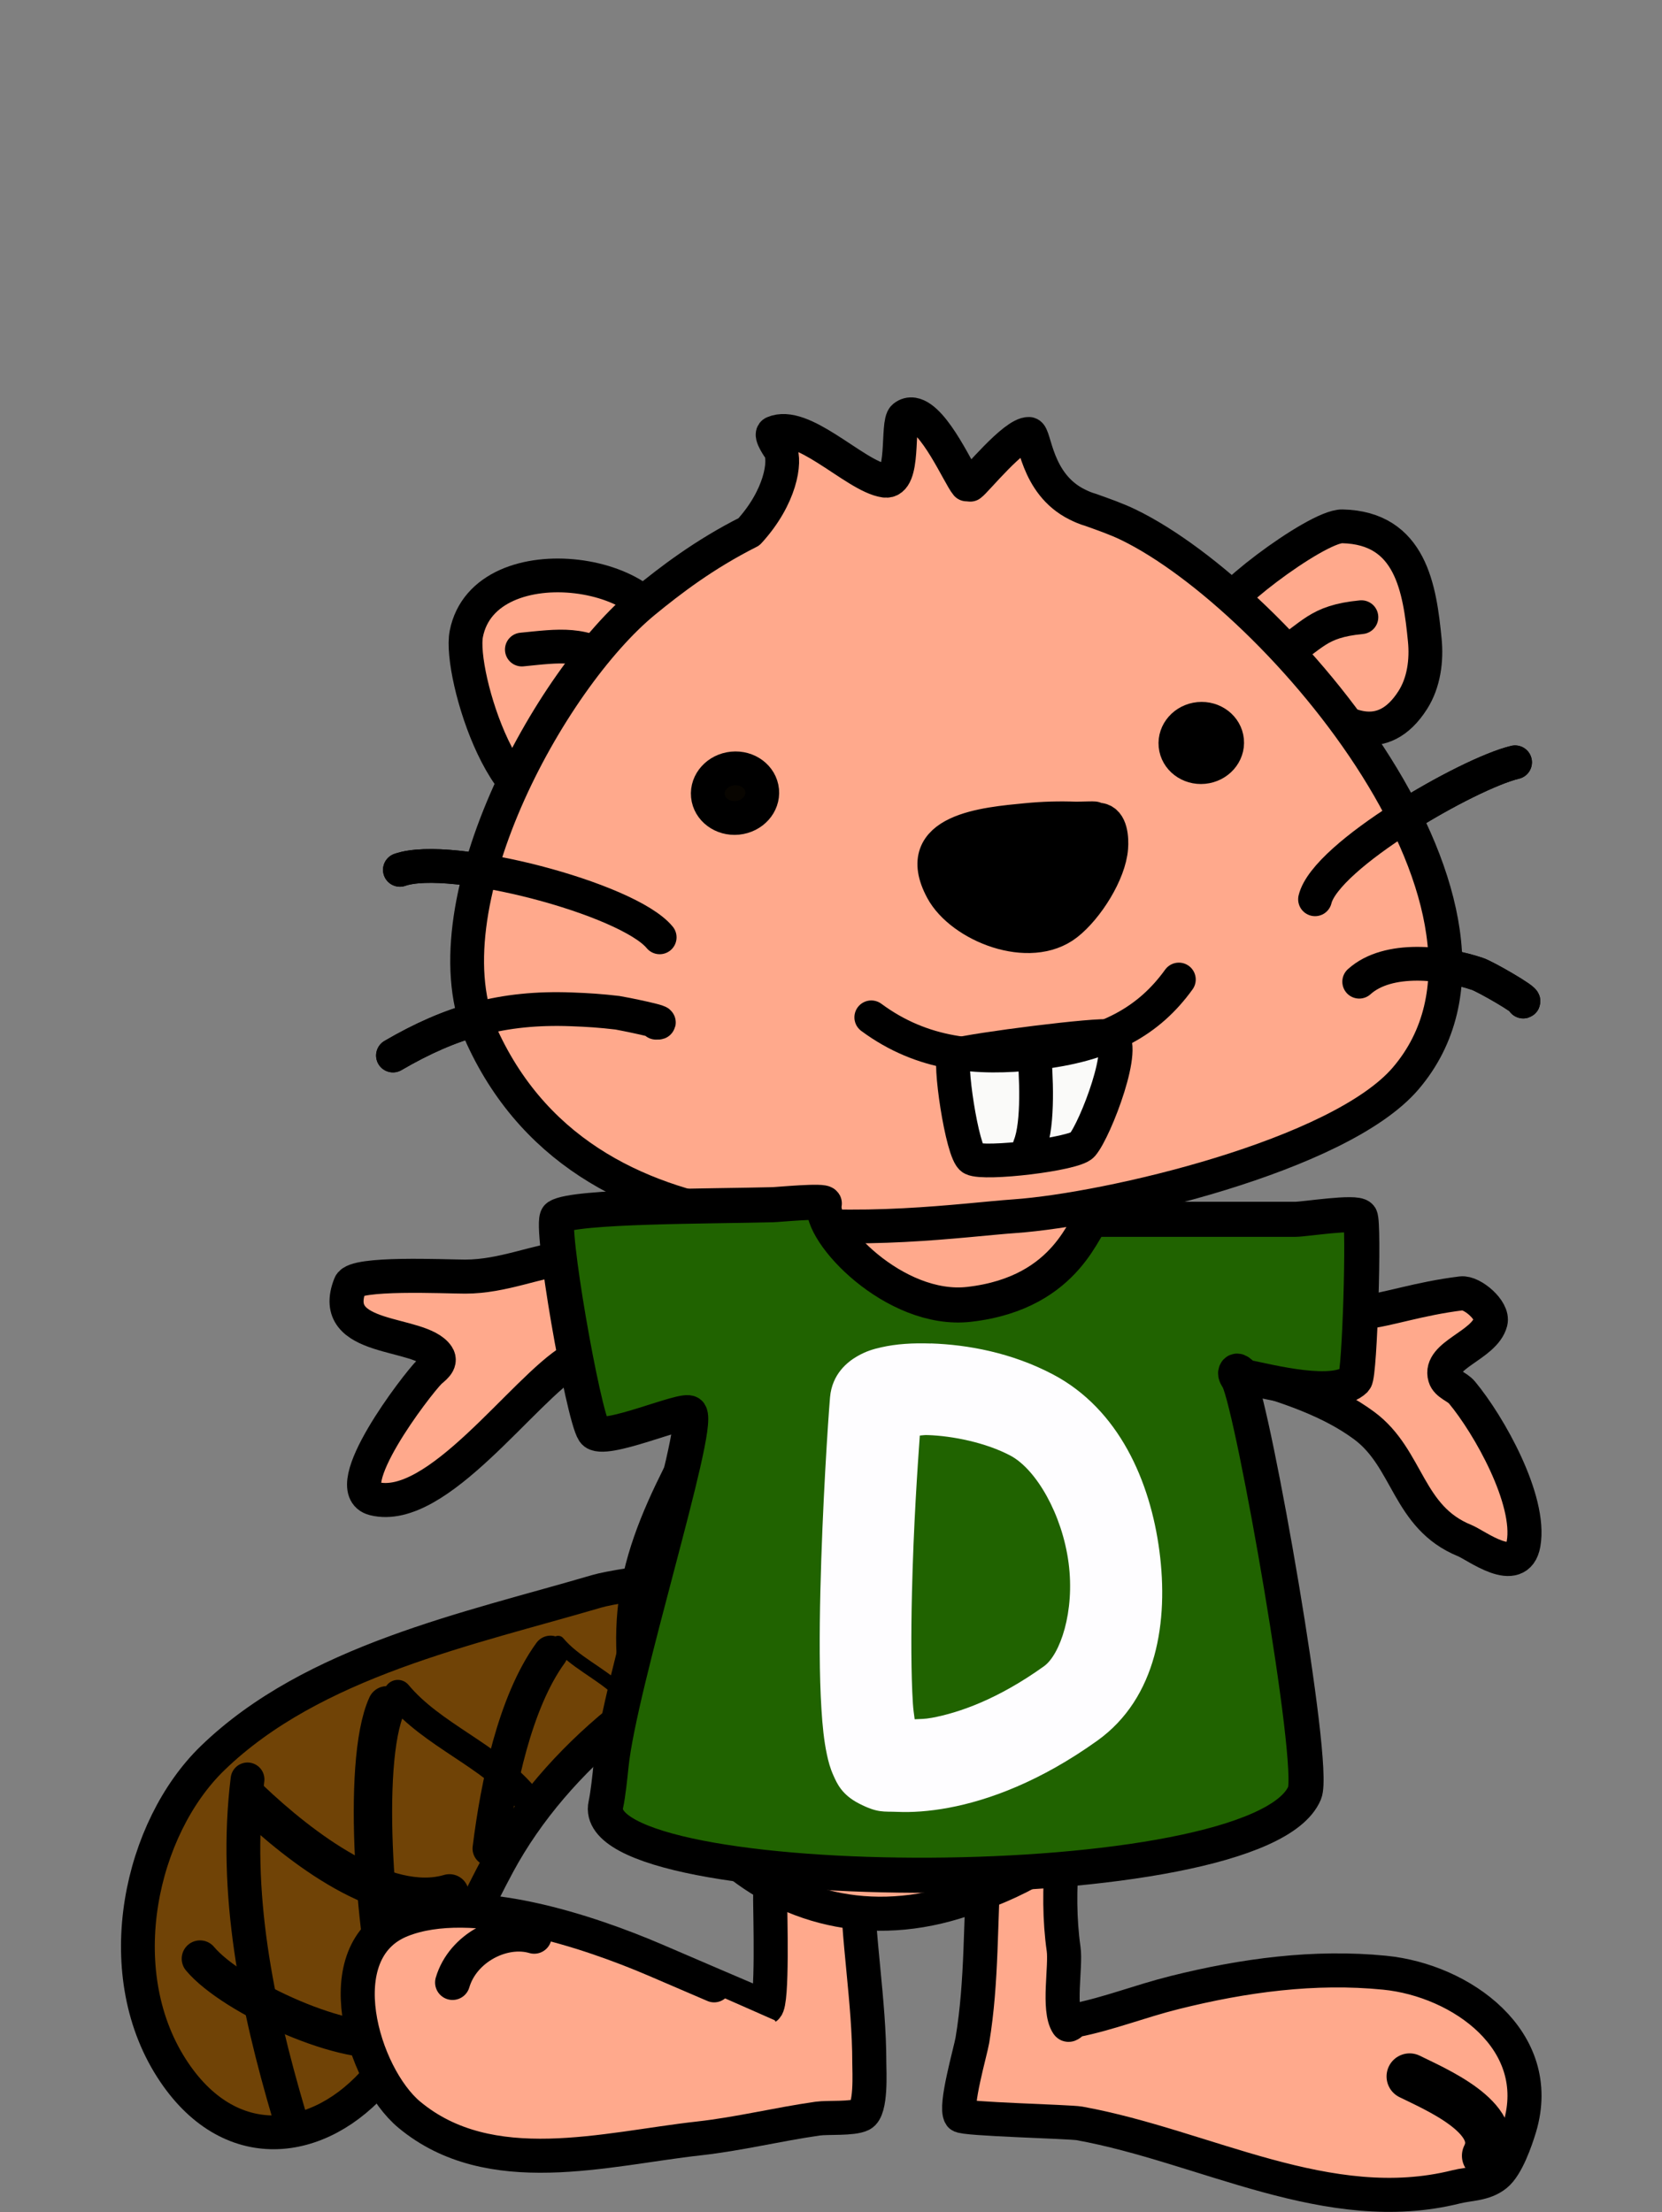 <?xml version="1.0" encoding="UTF-8" standalone="no"?>
<!-- Created with Inkscape (http://www.inkscape.org/) -->

<svg
   width="144.995mm"
   height="193.025mm"
   viewBox="0 0 144.995 193.025"
   version="1.1"
   id="svg2737"
   sodipodi:docname="2022-KR-06-taskbodyD.svg"
   inkscape:version="1.1.1 (3bf5ae0d25, 2021-09-20)"
   xmlns:inkscape="http://www.inkscape.org/namespaces/inkscape"
   xmlns:sodipodi="http://sodipodi.sourceforge.net/DTD/sodipodi-0.dtd"
   xmlns="http://www.w3.org/2000/svg"
   xmlns:svg="http://www.w3.org/2000/svg">
  <rect x="0" y="0" width="144.995" height="193.025" fill="#808080" stroke="none"/>
  <sodipodi:namedview
     id="namedview2739"
     pagecolor="#ffffff"
     bordercolor="#666666"
     borderopacity="1.0"
     inkscape:pageshadow="2"
     inkscape:pageopacity="0.0"
     inkscape:pagecheckerboard="0"
     inkscape:document-units="mm"
     showgrid="false"
     inkscape:zoom="0.16592137"
     inkscape:cx="-678.03202"
     inkscape:cy="1521.8052"
     inkscape:window-width="1920"
     inkscape:window-height="1137"
     inkscape:window-x="-8"
     inkscape:window-y="-8"
     inkscape:window-maximized="1"
     inkscape:current-layer="layer1" />
  <defs
     id="defs2734" />
  <g
     inkscape:label="Ebene 1"
     inkscape:groupmode="layer"
     id="layer1"
     transform="translate(-32.502,-51.987)">
    <g
       id="g4558"
       transform="translate(101.945,93.468)">
      <path
         d="m -1.857,100.736 c -9.35,3.675 -19,10.927 -24.129,20.451 -3.289,6.106 -6.08,13.401 -10.461,18.588 -5.087,6.023 -13.018,7.077 -18.051,-0.816 -5.461,-8.566 -2.671,-20.952 3.603,-27.028 8.759,-8.485 22.424,-11.291 33.52,-14.558 2.055,-0.605 12.541,-2.051 14.68,-1.077 1.226,0.559 1.627,4.13 0.839,4.441 z"
         style="clip-rule:evenodd;fill:#704306;fill-rule:evenodd;stroke:#000000;stroke-width:2.948px;stroke-linecap:round;stroke-linejoin:round;stroke-miterlimit:4"
         id="path1197" />
      <path
         d="m -15.446,106.051 c -1.617,-1.539 -3.879,-2.503 -5.303,-4.21"
         style="clip-rule:evenodd;fill:none;fill-rule:evenodd;stroke:#000000;stroke-width:1.166px;stroke-linecap:round;stroke-linejoin:round;stroke-miterlimit:4"
         id="path1200" />
      <path
         d="m -23.653,115.319 c -3.061,-3.673 -8.054,-5.364 -11.086,-8.999"
         style="clip-rule:evenodd;fill:none;fill-rule:evenodd;stroke:#000000;stroke-width:2.432px;stroke-linecap:round;stroke-linejoin:round;stroke-miterlimit:4"
         id="path1203" />
      <path
         d="m -30.232,123.749 c -5.632,1.658 -12.986,-3.999 -17.416,-8.215"
         style="clip-rule:evenodd;fill:none;fill-rule:evenodd;stroke:#000000;stroke-width:3.381px;stroke-linecap:round;stroke-linejoin:round;stroke-miterlimit:4"
         id="path1206" />
      <path
         d="m -34.966,136.322 c -3.957,1.165 -14.21,-3.511 -17.026,-6.888"
         style="clip-rule:evenodd;fill:none;fill-rule:evenodd;stroke:#000000;stroke-width:3.198px;stroke-linecap:round;stroke-linejoin:round;stroke-miterlimit:4"
         id="path1209" />
      <path
         d="m -44.241,143.021 c -2.801,-9.512 -4.827,-19.334 -3.608,-29.233"
         style="clip-rule:evenodd;fill:none;fill-rule:evenodd;stroke:#000000;stroke-width:2.948px;stroke-linecap:round;stroke-linejoin:round;stroke-miterlimit:4"
         id="path1212" />
      <path
         d="m -34.878,134.494 c -1.741,-5.912 -3.12,-22.11 -0.814,-27.171"
         style="clip-rule:evenodd;fill:none;fill-rule:evenodd;stroke:#000000;stroke-width:3.348px;stroke-linecap:round;stroke-linejoin:round;stroke-miterlimit:4"
         id="path1215" />
      <path
         d="m -26.701,119.823 c 0.679,-5.505 2.178,-12.789 5.287,-17.064"
         style="clip-rule:evenodd;fill:none;fill-rule:evenodd;stroke:#000000;stroke-width:3.031px;stroke-linecap:round;stroke-linejoin:round;stroke-miterlimit:4"
         id="path1218" />
      <path
         d="m 18.33,105.748 c -0.308,0.032 -0.7,-0.608 -0.864,-0.345 -0.578,0.923 0.093,4.073 0,5.189 -0.29,3.466 -0.791,6.909 -1.038,10.379 -0.372,5.202 -0.177,10.399 -1.038,15.568 -0.157,0.954 -1.568,5.78 -1.038,6.575 0.217,0.324 9.518,0.533 10.379,0.691 10.986,1.997 21.701,8.328 32.867,5.537 1.143,-0.286 2.432,-0.215 3.461,-1.04 0.966,-0.773 1.747,-3.056 2.076,-4.15 2.28,-7.603 -5.118,-12.831 -11.764,-13.494 -6.152,-0.614 -12.324,0.227 -18.337,1.73 -3.053,0.764 -5.689,1.831 -8.65,2.423 -0.251,0.05 -0.548,0.558 -0.691,0.345 -0.866,-1.299 -0.127,-5.043 -0.345,-6.573 -0.73,-5.114 0.032,-10.885 1.038,-15.916 0.336,-1.686 1.408,-4.783 0.693,-6.573 -0.623,-1.555 -5.558,-0.465 -6.748,-0.347 z"
         style="clip-rule:evenodd;fill:#ffa98c;fill-rule:evenodd;stroke:#000000;stroke-width:2.971px;stroke-linecap:round;stroke-linejoin:round;stroke-miterlimit:4"
         id="path1223" />
      <path
         d="m 3.454,105.677 c 4.134,2.228 1.904,12.244 1.904,16.606 0,5.411 1.038,10.762 1.038,16.261 0,0.709 0.199,4.051 -0.693,4.497 -0.778,0.39 -2.922,0.222 -3.806,0.347 -3.529,0.503 -6.836,1.335 -10.379,1.73 -8.139,0.904 -18.219,3.787 -25.257,-2.076 -4.087,-3.409 -7.328,-14.298 -0.691,-16.954 6.154,-2.462 16.367,0.984 22.143,3.459 0.818,0.353 9.678,4.159 9.686,4.153 0.583,-0.39 0.347,-8.283 0.347,-9.343 0,-4.844 0.669,-9.418 -0.693,-14.185 -0.252,-0.877 -1.483,-3.395 -0.347,-4.152 1.143,-0.762 5.408,-1.068 6.746,-0.345 z"
         style="clip-rule:evenodd;fill:#ffa98c;fill-rule:evenodd;stroke:#000000;stroke-width:2.971px;stroke-linecap:round;stroke-linejoin:round;stroke-miterlimit:4"
         id="path1226" />
      <path
         d="m -29.962,131.51 c 0.895,-3.04 4.425,-4.829 7.124,-4.034"
         style="clip-rule:evenodd;fill:none;fill-rule:evenodd;stroke:#000000;stroke-width:3.048px;stroke-linecap:round;stroke-linejoin:round;stroke-miterlimit:4"
         id="path1229" />
      <path
         d="m 60.11,146.627 c 1.657,-3.314 -4.47,-5.868 -6.575,-6.92"
         style="clip-rule:evenodd;fill:#f1c94c;fill-opacity:0.01;fill-rule:evenodd;stroke:#000000;stroke-width:4.026px;stroke-linecap:round;stroke-linejoin:round;stroke-miterlimit:4"
         id="path1232" />
      <path
         d="m 22.63,63.33 c 0.054,-1.834 15.223,6.014 18.358,7.711 7.346,3.976 9.49,1.279 17.066,0.335 0.918,-0.115 2.806,1.476 2.546,2.491 -0.53,2.06 -4.556,2.888 -3.987,4.796 0.191,0.646 1.058,0.846 1.487,1.362 2.353,2.827 6.048,9.375 5.374,13.201 -0.519,2.947 -4.119,0.136 -5.136,-0.276 -5.005,-2.031 -4.9,-7.163 -8.759,-10.026 -5.819,-4.314 -14.642,-4.862 -20.86,-8.228 -1.505,-0.816 -3.379,-0.696 -4.867,-1.8 -3.098,-2.296 -1.321,-6.231 -1.222,-9.565 z"
         style="clip-rule:evenodd;fill:#ffa98c;fill-rule:evenodd;stroke:#000000;stroke-width:2.971px;stroke-linecap:round;stroke-linejoin:round;stroke-miterlimit:4"
         id="path1235" />
      <path
         d="m 1.764,65.765 c -2.861,-1.383 -5.181,0.669 -8.13,1.036 -4.372,0.548 -8.767,0.898 -13.147,1.385 -3.151,0.351 -6.031,1.729 -9.341,1.729 -1.772,0 -9.599,-0.392 -10.034,0.693 -2.027,5.071 6.124,3.996 7.612,6.227 0.406,0.612 -0.413,1.106 -0.693,1.385 -1.14,1.14 -8.124,10.25 -4.844,11.07 5.517,1.38 13.004,-9.531 17.299,-12.108 4.941,-2.965 10.492,-2.903 15.916,-3.806 1.747,-0.292 4.69,0.769 6.227,0 2.249,-1.126 0.723,-6.843 -0.866,-7.611 z"
         style="clip-rule:evenodd;fill:#ffa98c;fill-rule:evenodd;stroke:#000000;stroke-width:2.971px;stroke-linecap:round;stroke-linejoin:round;stroke-miterlimit:4"
         id="path1238" />
      <path
         d="m 26.549,61.356 c 0.945,-0.354 1.399,3.64 1.557,4.672 0.8,5.195 1.675,10.334 2.078,15.568 1.394,18.127 5.852,36.096 -16.261,42.899 -16.497,5.077 -29.433,-9.762 -28.023,-25.255 0.782,-8.609 6.417,-15.384 9.341,-23.181 1.052,-2.808 3.285,-12.974 5.189,-14.876 2.024,-2.026 6.294,-0.739 8.649,-0.347 3.683,0.614 14.157,1.768 17.471,0.519 z"
         style="clip-rule:evenodd;fill:#ffa98c;fill-rule:evenodd;stroke:#000000;stroke-width:2.971px;stroke-linecap:round;stroke-linejoin:round;stroke-miterlimit:4"
         id="path1241" />
      <path
         d="m -15.782,16.531 c -2.619,-2.06 -4.922,-1.648 -8.133,-1.333"
         style="clip-rule:evenodd;fill:#e6b728;fill-rule:evenodd;stroke:#000000;stroke-width:2.947px;stroke-linecap:round;stroke-linejoin:round;stroke-miterlimit:4"
         id="path1250" />
      <path
         d="m 42.11,15.849 c 3.073,-1.86 3.287,-3.091 7.217,-3.475"
         style="clip-rule:evenodd;fill:none;fill-rule:evenodd;stroke:#000000;stroke-width:2.947px;stroke-linecap:round;stroke-linejoin:round;stroke-miterlimit:4"
         id="path1253" />
      <path
         d="m 26.564,33.019 c -2.596,-2.457 -14.923,-1.026 -13.48,4.193 2.605,9.419 17.869,-0.043 13.48,-4.193 z"
         style="clip-rule:evenodd;fill:#070400;fill-rule:evenodd;stroke:#000000;stroke-width:2.947px;stroke-linecap:round;stroke-linejoin:round;stroke-miterlimit:4"
         id="path1256" />
      <path
         d="m 25.774,29.968 c 0.987,-0.097 -1.052,-0.018 -1.326,-0.02 -1.468,-0.056 -2.874,-0.018 -4.352,0.127 -3.514,0.344 -10.165,0.859 -7.352,6.094 1.678,3.124 7.646,5.513 10.889,2.966 1.762,-1.383 3.705,-4.448 3.868,-6.648 0.057,-0.754 0.004,-2.298 -1.017,-2.439 -0.066,-0.018 -1.423,-0.018 -0.71,-0.081 z"
         style="clip-rule:evenodd;fill-rule:evenodd;stroke:#000000;stroke-width:2.947px;stroke-linecap:round;stroke-linejoin:round;stroke-miterlimit:4"
         id="path1259" />
      <path
         d="m 62.733,25.036 c -4.081,0.972 -16.524,8.12 -17.45,11.954"
         style="clip-rule:evenodd;fill:none;fill-rule:evenodd;stroke:#000000;stroke-width:2.947px;stroke-linecap:round;stroke-linejoin:round;stroke-miterlimit:4"
         id="path1262" />
      <path
         d="M -11.893,40.31 C -14.683,36.92 -30.156,32.877 -34.555,34.42"
         style="clip-rule:evenodd;fill:none;fill-rule:evenodd;stroke:#000000;stroke-width:2.947px;stroke-linecap:round;stroke-linejoin:round;stroke-miterlimit:4"
         id="path1265" />
      <path
         d="m 49.137,44.181 c 2.529,-2.281 7.397,-1.666 10.324,-0.677 0.688,0.233 4.309,2.313 3.984,2.408"
         style="clip-rule:evenodd;fill:none;fill-rule:evenodd;stroke:#000000;stroke-width:2.947px;stroke-linecap:round;stroke-linejoin:round;stroke-miterlimit:4"
         id="path1268" />
      <path
         d="m -12.21,47.761 c 1.324,0.05 -3.106,-0.839 -3.371,-0.87 -1.453,-0.172 -2.58,-0.246 -4.02,-0.298 -6.004,-0.225 -10.515,1.087 -15.559,4.03"
         style="clip-rule:evenodd;fill:none;fill-rule:evenodd;stroke:#000000;stroke-width:2.947px;stroke-linecap:round;stroke-linejoin:round;stroke-miterlimit:4"
         id="path1271" />
      <path
         d="m 27.396,48.954 c 1.648,0.491 -1.264,8.129 -2.418,9.474 -0.696,0.81 -8.518,1.735 -9.591,1.189 -0.903,-0.459 -2.125,-8.851 -1.539,-9.024 1.661,-0.49 12.686,-1.896 13.548,-1.639 z"
         style="clip-rule:evenodd;fill:#fafaf9;fill-rule:evenodd;stroke:#000000;stroke-width:2.945px;stroke-linecap:round;stroke-linejoin:round;stroke-miterlimit:4"
         id="path1274" />
      <path
         d="m 20.759,50.168 c 0.199,2.038 0.419,6.386 -0.366,8.331"
         style="clip-rule:evenodd;fill:#fafaf9;fill-rule:evenodd;stroke:#000000;stroke-width:2.945px;stroke-linecap:round;stroke-linejoin:round;stroke-miterlimit:4"
         id="path1277" />
      <path
         d="m 37.606,23.13 c -0.113,-1.159 -1.212,-1.999 -2.453,-1.878 -1.241,0.122 -2.156,1.159 -2.043,2.317 0.113,1.16 1.212,1.999 2.453,1.878 1.241,-0.122 2.156,-1.158 2.043,-2.317 z"
         style="clip-rule:evenodd;fill-rule:evenodd;stroke:#000000;stroke-width:2.947px;stroke-linecap:round;stroke-linejoin:round;stroke-miterlimit:4"
         id="path1286" />
      <path
         d="m -2.952,27.499 c -0.116,-1.19 -1.27,-2.051 -2.577,-1.923 -1.308,0.129 -2.273,1.196 -2.157,2.386 0.116,1.189 1.271,2.05 2.578,1.922 1.308,-0.129 2.272,-1.196 2.156,-2.385 z"
         style="clip-rule:evenodd;fill:#080500;fill-rule:evenodd;stroke:#000000;stroke-width:2.947px;stroke-linecap:round;stroke-linejoin:round;stroke-miterlimit:4"
         id="path1289" />
      <path
         d="m -11.512,15.239 c -0.713,4.501 -4.177,10.036 -8.081,12.82 -5.373,3.829 -9.847,-10.747 -9.17,-14.22 1.605,-8.249 18.355,-5.575 17.251,1.4 z"
         style="font-variation-settings:normal;clip-rule:evenodd;vector-effect:none;fill:#ffa98c;fill-opacity:1;fill-rule:evenodd;stroke:#000000;stroke-width:2.947px;stroke-linecap:butt;stroke-linejoin:miter;stroke-miterlimit:4;stroke-dasharray:none;stroke-dashoffset:0;stroke-opacity:1;-inkscape-stroke:none;stop-color:#000000"
         id="path1298" />
      <path
         d="m 37.305,12.167 c -1.46,-0.494 8.068,-7.769 10.358,-7.72 5.988,0.131 6.756,5.453 7.195,9.941 0.169,1.733 -0.067,3.675 -1.046,5.213 -5.25,8.249 -14.077,-6.612 -16.508,-7.435 z"
         style="font-variation-settings:normal;clip-rule:evenodd;vector-effect:none;fill:#ffa98c;fill-opacity:1;fill-rule:evenodd;stroke:#000000;stroke-width:2.947px;stroke-linecap:butt;stroke-linejoin:miter;stroke-miterlimit:4;stroke-dasharray:none;stroke-dashoffset:0;stroke-opacity:1;-inkscape-stroke:none;stop-color:#000000"
         id="path1301" />
      <path
         d="m -15.782,16.531 c -2.619,-2.06 -4.922,-1.648 -8.133,-1.333"
         style="clip-rule:evenodd;fill:#e6b728;fill-rule:evenodd;stroke:#000000;stroke-width:2.947px;stroke-linecap:round;stroke-linejoin:round;stroke-miterlimit:4"
         id="path1304" />
      <path
         d="m 42.11,15.849 c 3.073,-1.86 3.287,-3.091 7.217,-3.475"
         style="clip-rule:evenodd;fill:none;fill-rule:evenodd;stroke:#000000;stroke-width:2.947px;stroke-linecap:round;stroke-linejoin:round;stroke-miterlimit:4"
         id="path1307" />
      <path
         d="m 26.564,33.019 c -2.596,-2.457 -14.923,-1.026 -13.48,4.193 2.605,9.419 17.869,-0.043 13.48,-4.193 z"
         style="clip-rule:evenodd;fill:#070400;fill-rule:evenodd;stroke:#000000;stroke-width:2.947px;stroke-linecap:round;stroke-linejoin:round;stroke-miterlimit:4"
         id="path1310" />
      <path
         d="m 10.205,-5.32 c 1.876,0.302 4.041,5.36 4.684,6.111 0.106,0 0.213,0.018 0.318,0.025 0.438,-0.282 3.827,-4.487 5.12,-4.437 0.543,0.021 0.552,4.353 4.199,6.158 0.359,0.179 0.733,0.347 1.169,0.469 1.144,0.41 2.285,0.805 3.321,1.31 13.105,6.369 36.488,33.878 24.176,48.302 -5.771,6.76 -25.937,11.453 -34.112,12.026 -8.923,0.627 -36.797,5.395 -46.463,-15.647 -5.108,-11.118 5.847,-31.184 14.18,-38.001 2.205,-1.804 5.151,-4.082 9.102,-6.073 2.774,-3.03 3.219,-6.142 2.726,-7.141 -0.034,-0.07 -0.952,-1.334 -0.578,-1.495 1.242,-0.538 2.929,0.312 4.623,1.377 1.865,1.17 3.743,2.616 5.081,2.802 1.824,0.254 0.992,-5.034 1.67,-5.569 0.256,-0.201 0.507,-0.258 0.786,-0.215 z"
         style="clip-rule:evenodd;fill:#ffa98c;fill-rule:evenodd;stroke:#000000;stroke-width:2.947px;stroke-linecap:round;stroke-linejoin:round;stroke-miterlimit:4"
         id="path1313" />
      <path
         d="m 25.774,29.968 c 0.987,-0.097 -1.052,-0.018 -1.326,-0.02 -1.468,-0.056 -2.874,-0.018 -4.352,0.127 -3.514,0.344 -10.165,0.859 -7.352,6.094 1.678,3.124 7.646,5.513 10.889,2.966 1.762,-1.383 3.705,-4.448 3.868,-6.648 0.057,-0.754 0.004,-2.298 -1.017,-2.439 -0.066,-0.018 -1.423,-0.018 -0.71,-0.081 z"
         style="clip-rule:evenodd;fill-rule:evenodd;stroke:#000000;stroke-width:2.947px;stroke-linecap:round;stroke-linejoin:round;stroke-miterlimit:4"
         id="path1316" />
      <path
         d="m 62.733,25.036 c -4.081,0.972 -16.524,8.12 -17.45,11.954"
         style="clip-rule:evenodd;fill:none;fill-rule:evenodd;stroke:#000000;stroke-width:2.947px;stroke-linecap:round;stroke-linejoin:round;stroke-miterlimit:4"
         id="path1319" />
      <path
         d="M -11.893,40.31 C -14.683,36.92 -30.156,32.877 -34.555,34.42"
         style="clip-rule:evenodd;fill:none;fill-rule:evenodd;stroke:#000000;stroke-width:2.947px;stroke-linecap:round;stroke-linejoin:round;stroke-miterlimit:4"
         id="path1322" />
      <path
         d="m 49.137,44.181 c 2.529,-2.281 7.397,-1.666 10.324,-0.677 0.688,0.233 4.309,2.313 3.984,2.408"
         style="clip-rule:evenodd;fill:none;fill-rule:evenodd;stroke:#000000;stroke-width:2.947px;stroke-linecap:round;stroke-linejoin:round;stroke-miterlimit:4"
         id="path1325" />
      <path
         d="m -12.21,47.761 c 1.324,0.05 -3.106,-0.839 -3.371,-0.87 -1.453,-0.172 -2.58,-0.246 -4.02,-0.298 -6.004,-0.225 -10.515,1.087 -15.559,4.03"
         style="clip-rule:evenodd;fill:none;fill-rule:evenodd;stroke:#000000;stroke-width:2.947px;stroke-linecap:round;stroke-linejoin:round;stroke-miterlimit:4"
         id="path1328" />
      <path
         d="m 27.396,48.954 c 1.648,0.491 -1.264,8.129 -2.418,9.474 -0.696,0.81 -8.518,1.735 -9.591,1.189 -0.903,-0.459 -2.125,-8.851 -1.539,-9.024 1.661,-0.49 12.686,-1.896 13.548,-1.639 z"
         style="clip-rule:evenodd;fill:#fafaf9;fill-rule:evenodd;stroke:#000000;stroke-width:2.945px;stroke-linecap:round;stroke-linejoin:round;stroke-miterlimit:4"
         id="path1331" />
      <path
         d="m 20.759,50.168 c 0.199,2.038 0.419,6.386 -0.366,8.331"
         style="clip-rule:evenodd;fill:#fafaf9;fill-rule:evenodd;stroke:#000000;stroke-width:2.945px;stroke-linecap:round;stroke-linejoin:round;stroke-miterlimit:4"
         id="path1334" />
      <path
         d="m 33.401,43.991 c -2.584,3.586 -6.248,5.732 -12.573,6.426 -4.93,0.54 -9.763,0.198 -14.258,-3.126"
         style="clip-rule:evenodd;fill:none;fill-rule:evenodd;stroke:#000000;stroke-width:2.947px;stroke-linecap:round;stroke-linejoin:round;stroke-miterlimit:4"
         id="path1337" />
      <path
         d="m 37.606,23.13 c -0.113,-1.159 -1.212,-1.999 -2.453,-1.878 -1.241,0.122 -2.156,1.159 -2.043,2.317 0.113,1.16 1.212,1.999 2.453,1.878 1.241,-0.122 2.156,-1.158 2.043,-2.317 z"
         style="clip-rule:evenodd;fill-rule:evenodd;stroke:#000000;stroke-width:2.947px;stroke-linecap:round;stroke-linejoin:round;stroke-miterlimit:4"
         id="path1343" />
      <path
         d="m -2.952,27.499 c -0.116,-1.19 -1.27,-2.051 -2.577,-1.923 -1.308,0.129 -2.273,1.196 -2.157,2.386 0.116,1.189 1.271,2.05 2.578,1.922 1.308,-0.129 2.272,-1.196 2.156,-2.385 z"
         style="clip-rule:evenodd;fill:#080500;fill-rule:evenodd;stroke:#000000;stroke-width:2.947px;stroke-linecap:round;stroke-linejoin:round;stroke-miterlimit:4"
         id="path1346" />
      <path
         d="m -2.014,63.64 c 0.338,0 4.562,-0.411 4.49,-0.081 -0.532,2.476 6.156,9.51 12.616,8.778 8.861,-1.003 10.068,-7.423 10.869,-7.423 h 17.614 c 0.815,0 5.273,-0.722 5.645,-0.226 0.359,0.479 -0.029,13.805 -0.451,14.227 -1.692,1.692 -7.447,0.182 -9.484,-0.225 -0.33,-0.068 -0.754,-0.754 -0.904,-0.452 -0.106,0.213 0.12,0.465 0.226,0.677 1.312,2.625 6.781,33.644 5.766,36.058 -4.034,9.608 -62.77,9.19 -60.963,1.024 0.195,-0.88 0.365,-2.528 0.452,-3.387 0.714,-7.146 7.795,-29.372 6.871,-30.758 -0.369,-0.555 -7.618,2.687 -8.356,1.581 -0.967,-1.452 -3.895,-18.254 -3.161,-18.744 1.435,-0.956 13.31,-0.905 18.77,-1.048 z"
         style="clip-rule:evenodd;fill:#206300;fill-rule:evenodd;stroke:#000000;stroke-width:3.061px;stroke-linecap:round;stroke-linejoin:round;stroke-miterlimit:10"
         id="path1357" />
      <path
         style="color:#000000;clip-rule:nonzero;fill:#fefdff;fill-rule:nonzero;stroke-width:1.789;stroke-linecap:butt;stroke-linejoin:miter;stroke-miterlimit:10;-inkscape-stroke:none"
         d="m 11.774,75.753 c -1.597,-0.054 -3.004,0.03 -4.337,0.332 -0.667,0.15 -1.315,0.328 -2.115,0.793 -0.799,0.465 -2.175,1.513 -2.352,3.569 -0.167,1.975 -0.669,9.48 -0.842,16.892 -0.086,3.706 -0.094,7.345 0.091,10.3 0.092,1.478 0.22,2.766 0.475,3.967 0.128,0.601 0.274,1.18 0.58,1.859 0.306,0.679 0.725,1.659 2.223,2.429 1.649,0.847 2.14,0.675 3.362,0.727 1.223,0.052 2.72,-0.032 4.474,-0.36 3.508,-0.655 8.012,-2.312 12.956,-5.854 5.218,-3.737 6.215,-10.451 5.417,-16.542 -0.798,-6.091 -3.531,-12.367 -9.265,-15.403 C 18.824,76.547 14.967,75.853 11.774,75.746 Z m -0.266,7.99 c 2.145,0.072 5.042,0.65 7.193,1.789 2.253,1.193 4.526,5.129 5.082,9.377 0.556,4.248 -0.746,8.002 -2.15,9.007 -4.043,2.896 -7.422,4.056 -9.769,4.495 -0.664,0.123 -1.025,0.1 -1.51,0.129 -0.055,-0.478 -0.118,-0.768 -0.157,-1.395 -0.157,-2.523 -0.164,-6.03 -0.08,-9.615 0.14,-6.009 0.486,-10.918 0.685,-13.746 0.285,-0.018 0.378,-0.054 0.706,-0.041 z"
         id="path1360" />
    </g>
  </g>
</svg>
